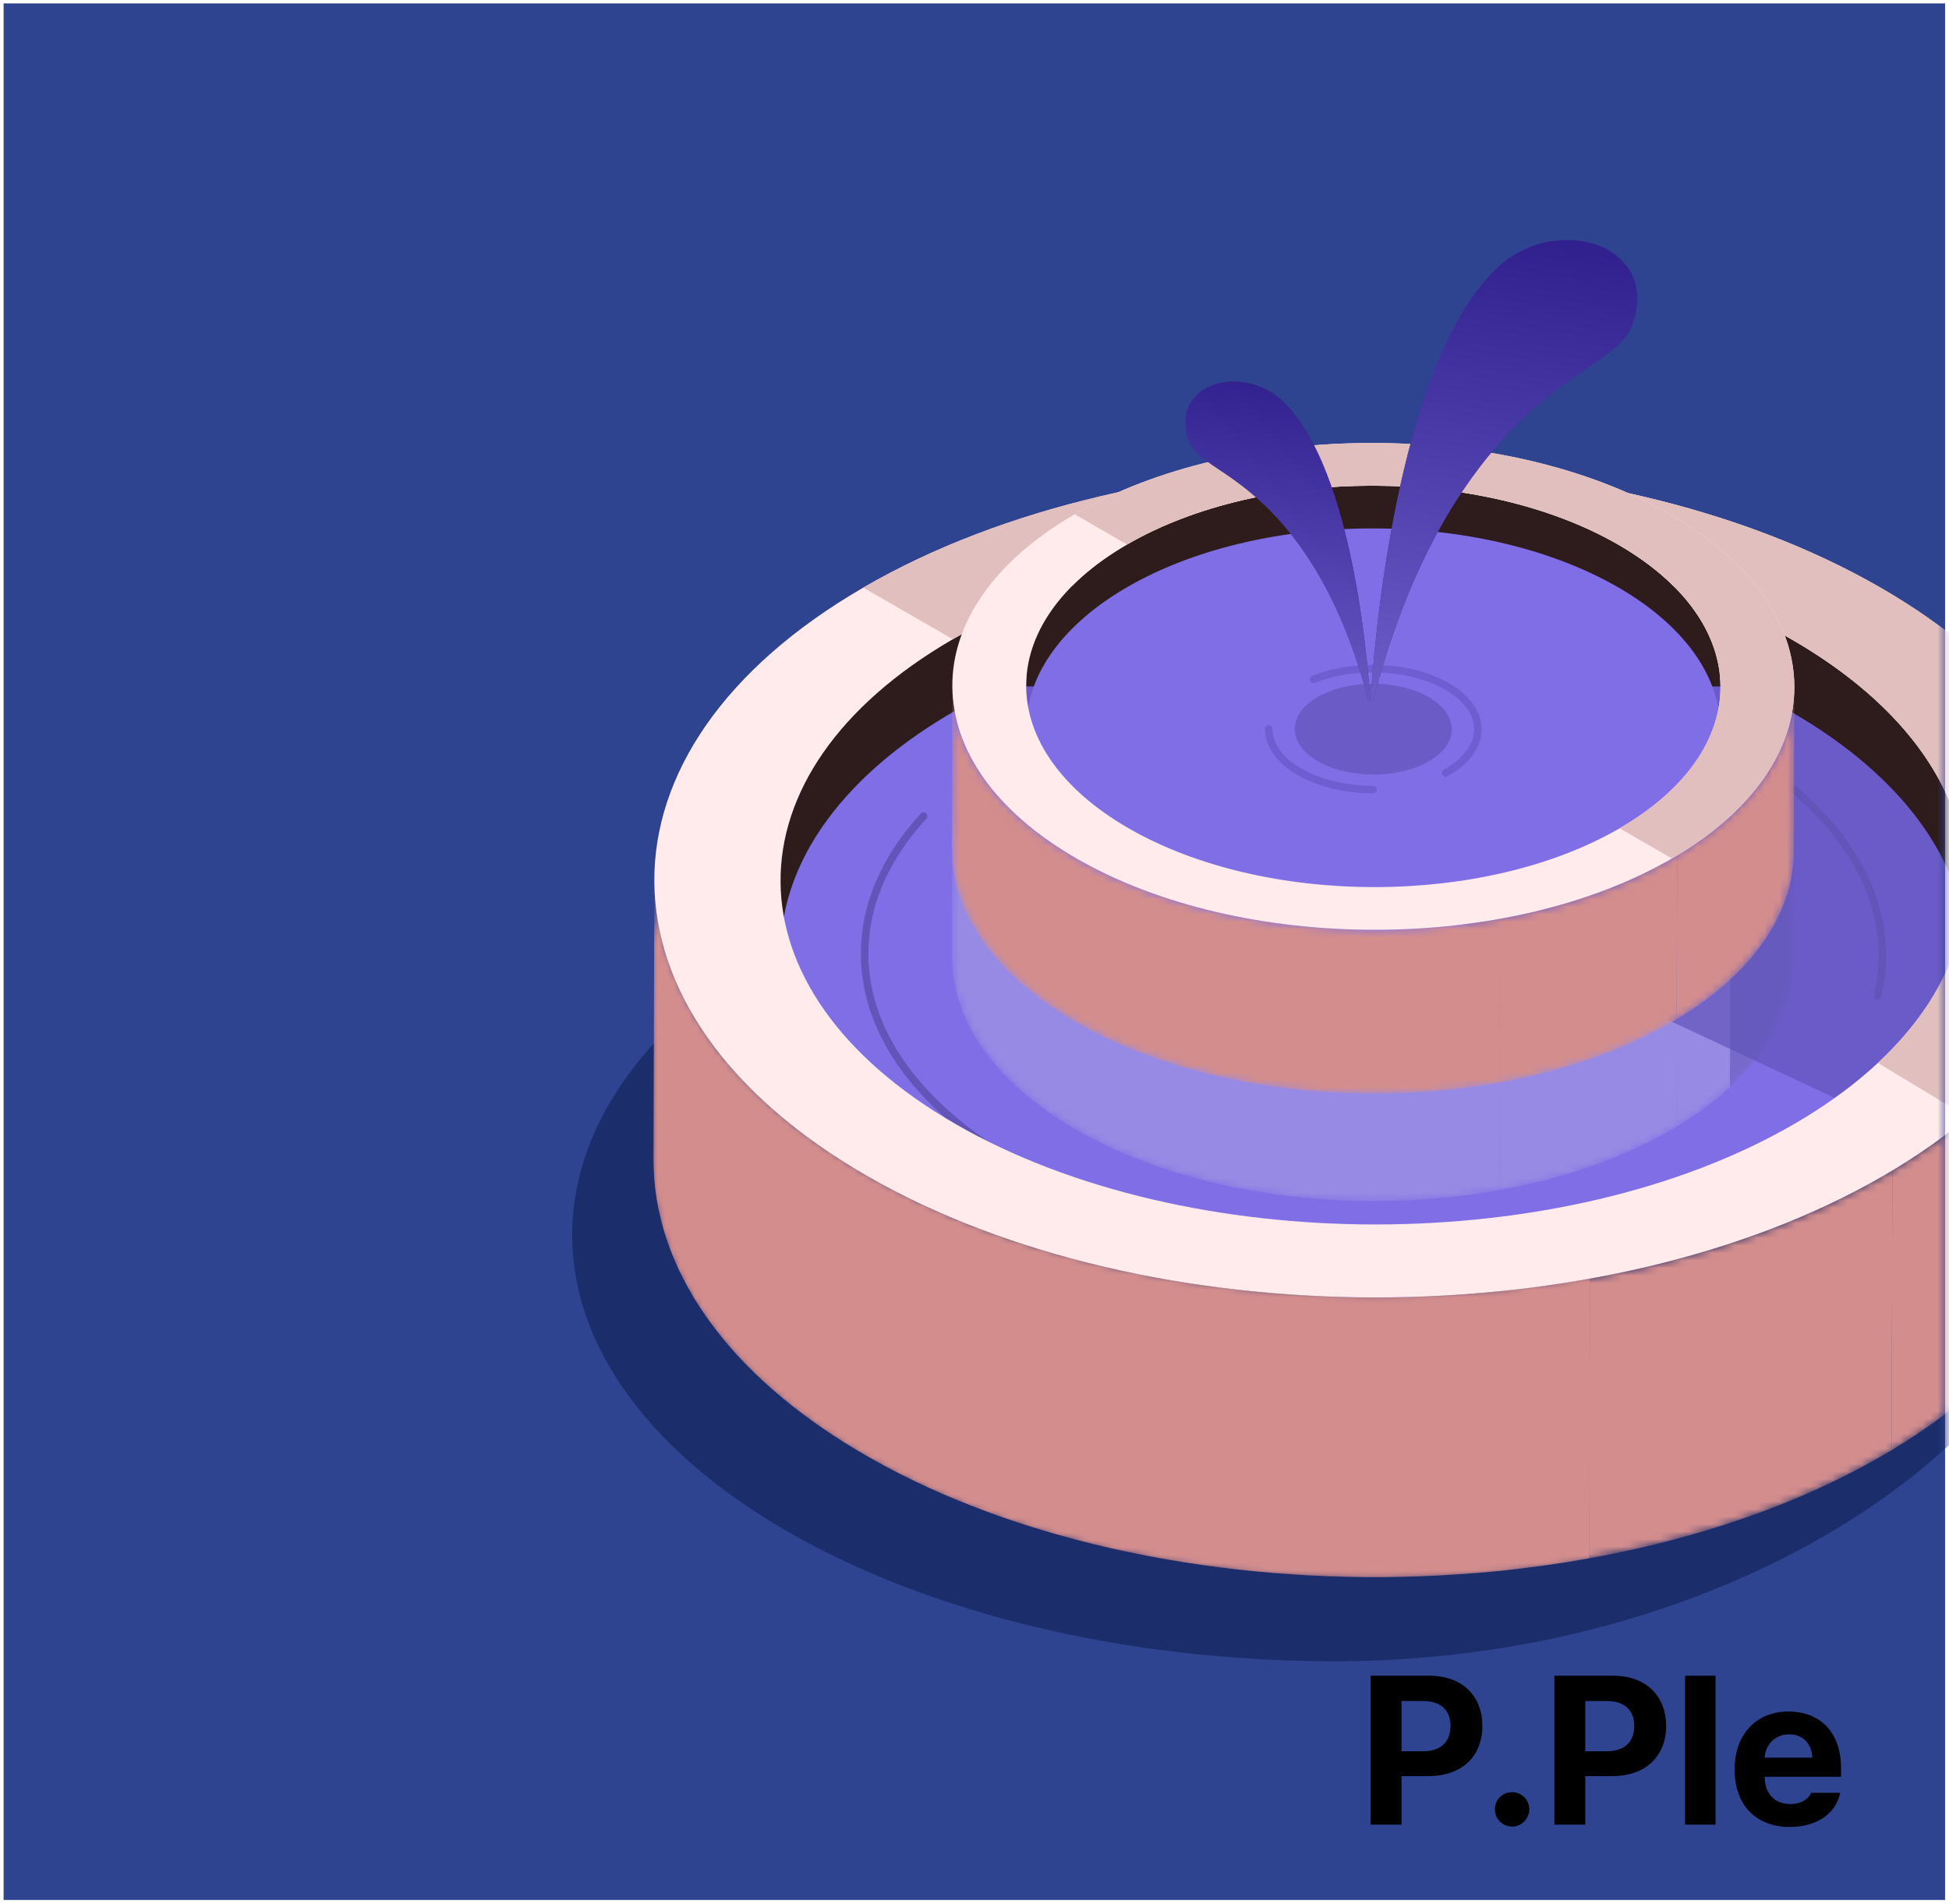 <svg width="259" height="253" viewBox="0 0 259 253" fill="none" xmlns="http://www.w3.org/2000/svg">
<rect x="0.477" y="0.453" width="258" height="252" fill="#2E4491"/>
<mask id="mask0_485_19328" style="mask-type:alpha" maskUnits="userSpaceOnUse" x="0" y="0" width="259" height="253">
<rect x="0.477" y="0.453" width="258" height="252" fill="#3D529B"/>
</mask>
<g mask="url(#mask0_485_19328)">
<path d="M277.25 156.991C277.338 125.81 233.123 107.977 177.291 107.822C121.459 107.666 76.128 132.818 76.041 164C75.954 195.181 121.144 220.585 176.975 220.741C232.807 220.896 277.163 188.173 277.25 156.991Z" fill="#1C2D6B"/>
<mask id="mask1_485_19328" style="mask-type:luminance" maskUnits="userSpaceOnUse" x="86" y="116" width="193" height="94">
<path d="M278.088 117.411L277.978 154.586C277.942 168.632 268.684 182.659 250.206 193.385C213.013 214.955 152.498 214.964 115.048 193.385C96.214 182.522 86.81 168.267 86.847 154.039L86.956 116.863C86.92 131.091 96.323 145.347 115.167 156.2C152.616 177.78 213.122 177.771 250.325 156.2C268.803 145.484 278.06 131.456 278.097 117.401L278.088 117.411Z" fill="white"/>
</mask>
<g mask="url(#mask1_485_19328)">
<path d="M277.448 123.722C277.082 125.519 276.57 127.316 275.903 129.094C275.218 130.918 274.368 132.733 273.354 134.521C272.257 136.455 270.978 138.352 269.506 140.221C267.788 142.401 265.814 144.526 263.576 146.579C260.149 149.734 256.109 152.735 251.467 155.526L251.357 192.701C256 189.91 260.039 186.919 263.466 183.754C265.696 181.693 267.679 179.568 269.397 177.397C270.868 175.536 272.147 173.63 273.244 171.697C274.258 169.909 275.099 168.103 275.794 166.27C276.461 164.491 276.973 162.704 277.338 160.898C277.704 159.083 277.914 157.25 277.969 155.426L278.078 118.25C278.023 120.074 277.813 121.907 277.448 123.722Z" fill="#D38D8D"/>
<path d="M250.315 156.2C243.946 159.894 236.882 162.958 229.37 165.393C223.576 167.272 217.508 168.768 211.276 169.89L211.166 207.065C217.398 205.943 223.457 204.448 229.26 202.569C236.772 200.143 243.827 197.078 250.206 193.375C250.599 193.147 250.992 192.919 251.375 192.691L251.485 155.516C251.101 155.744 250.708 155.972 250.315 156.2Z" fill="#D38D8D"/>
<path d="M199.095 171.587C195.586 171.933 192.049 172.171 188.494 172.289C185.232 172.399 181.969 172.417 178.707 172.335C175.563 172.253 172.419 172.088 169.294 171.833C166.178 171.578 163.071 171.231 160 170.793C156.802 170.337 153.64 169.79 150.524 169.152C147.142 168.449 143.816 167.638 140.554 166.716C136.569 165.585 132.685 164.281 128.948 162.804C124.095 160.888 119.471 158.69 115.158 156.209C96.323 145.347 86.911 131.101 86.956 116.863L86.847 154.039C86.81 168.267 96.214 182.522 115.057 193.376C119.371 195.866 123.986 198.064 128.847 199.97C132.585 201.448 136.469 202.743 140.453 203.883C143.706 204.813 147.042 205.625 150.423 206.318C153.539 206.966 156.701 207.513 159.9 207.96C162.97 208.397 166.068 208.744 169.194 208.999C172.319 209.255 175.463 209.428 178.606 209.501C181.869 209.583 185.14 209.565 188.394 209.455C191.939 209.337 195.485 209.1 198.994 208.753C203.106 208.343 207.182 207.777 211.185 207.057L211.295 169.881C207.292 170.602 203.216 171.167 199.104 171.578L199.095 171.587Z" fill="#D38D8D"/>
</g>
<mask id="mask2_485_19328" style="mask-type:luminance" maskUnits="userSpaceOnUse" x="86" y="116" width="193" height="94">
<path d="M278.088 117.411L277.978 154.586C277.942 168.632 268.684 182.659 250.206 193.385C213.013 214.955 152.498 214.964 115.048 193.385C96.214 182.522 86.81 168.267 86.847 154.039L86.956 116.863C86.92 131.091 96.323 145.347 115.167 156.2C152.616 177.78 213.122 177.771 250.325 156.2C268.803 145.484 278.06 131.456 278.097 117.401L278.088 117.411Z" fill="white"/>
</mask>
<g mask="url(#mask2_485_19328)">
<path d="M199.095 171.587C195.586 171.933 192.049 172.171 188.494 172.289C185.232 172.399 181.969 172.417 178.707 172.335C175.563 172.253 172.419 172.088 169.294 171.833C166.178 171.578 163.071 171.231 160 170.793C156.802 170.337 153.64 169.79 150.524 169.152C147.142 168.449 143.816 167.638 140.554 166.716C136.569 165.585 132.685 164.281 128.948 162.804C124.095 160.888 119.471 158.69 115.158 156.209C96.323 145.347 86.911 131.101 86.956 116.863L86.847 154.039C86.81 168.267 96.214 182.522 115.057 193.376C119.371 195.866 123.986 198.064 128.847 199.97C132.585 201.448 136.469 202.743 140.453 203.883C143.706 204.813 147.042 205.625 150.423 206.318C153.539 206.966 156.701 207.513 159.9 207.96C162.97 208.397 166.068 208.744 169.194 208.999C172.319 209.255 175.463 209.428 178.606 209.501C181.869 209.583 185.14 209.565 188.394 209.455C191.939 209.337 195.485 209.1 198.994 208.753C203.106 208.343 207.182 207.777 211.185 207.057L211.295 169.881C207.292 170.602 203.216 171.167 199.104 171.578L199.095 171.587Z" fill="#D38D8D"/>
</g>
<path d="M103.726 117.138C103.662 105.482 111.284 93.817 126.618 84.924C157.296 67.13 207.183 67.139 238.052 84.924C253.487 93.817 261.246 105.482 261.319 117.138V133.71L179.451 149.39L103.726 139.331V117.138Z" fill="#2E1C1C"/>
<path d="M261.32 127.052C261.39 101.892 226.167 81.397 182.647 81.275C139.126 81.154 103.789 101.452 103.718 126.613C103.648 151.773 138.871 172.268 182.392 172.39C225.912 172.511 261.249 152.213 261.32 127.052Z" fill="#7F6EE6"/>
<mask id="mask3_485_19328" style="mask-type:luminance" maskUnits="userSpaceOnUse" x="126" y="105" width="113" height="55">
<path d="M238.444 105.647L238.38 127.409C238.352 135.636 232.943 143.844 222.123 150.119C200.346 162.751 164.925 162.751 143.002 150.119C131.971 143.762 126.461 135.417 126.488 127.09L126.552 105.328C126.525 113.655 132.035 122.001 143.066 128.358C164.989 140.99 200.41 140.99 222.187 128.358C233.006 122.083 238.426 113.874 238.444 105.647Z" fill="white"/>
</mask>
<g mask="url(#mask3_485_19328)">
<path d="M238.446 105.648L238.382 127.41C238.382 127.574 238.382 127.738 238.382 127.903L238.446 106.141C238.446 105.977 238.446 105.813 238.446 105.648Z" fill="#978AE4"/>
<path d="M238.07 109.34C237.86 110.398 237.558 111.447 237.165 112.487C236.763 113.554 236.27 114.612 235.676 115.661C235.036 116.792 234.287 117.904 233.428 118.999C232.422 120.276 231.262 121.516 229.955 122.72C227.944 124.571 225.587 126.323 222.873 127.955L222.809 149.717C225.523 148.084 227.89 146.333 229.891 144.482C231.198 143.278 232.358 142.028 233.364 140.76C234.223 139.666 234.972 138.553 235.612 137.422C236.206 136.373 236.699 135.315 237.101 134.248C237.494 133.209 237.796 132.16 238.006 131.102C238.216 130.035 238.344 128.967 238.371 127.9L238.435 106.139C238.408 107.206 238.28 108.282 238.07 109.34Z" fill="#978AE4"/>
<path d="M237.166 112.487C237.559 111.447 237.86 110.398 238.071 109.34C238.281 108.282 238.409 107.206 238.436 106.139L238.372 127.9C238.345 128.967 238.217 130.035 238.007 131.102C237.796 132.16 237.495 133.209 237.102 134.248C236.7 135.315 236.206 136.373 235.612 137.422C234.973 138.553 234.223 139.666 233.364 140.76C232.359 142.028 231.198 143.278 229.892 144.482L229.956 122.72C231.262 121.516 232.423 120.276 233.428 118.999C234.287 117.904 235.037 116.792 235.676 115.661C236.27 114.612 236.764 113.554 237.166 112.487Z" fill="#7769CA"/>
<path d="M222.187 128.354C218.458 130.516 214.328 132.313 209.923 133.736C206.533 134.83 202.978 135.715 199.332 136.371L199.268 158.133C202.914 157.476 206.469 156.601 209.859 155.497C214.255 154.074 218.385 152.278 222.123 150.116C222.351 149.979 222.58 149.852 222.808 149.715L222.872 127.953C222.644 128.09 222.415 128.227 222.187 128.354Z" fill="#978AE4"/>
<path d="M192.204 137.369C190.148 137.569 188.073 137.706 185.999 137.779C184.089 137.843 182.179 137.852 180.269 137.807C178.423 137.761 176.586 137.661 174.758 137.515C172.931 137.369 171.121 137.159 169.321 136.904C167.448 136.639 165.602 136.32 163.774 135.937C161.791 135.526 159.844 135.052 157.935 134.505C155.604 133.839 153.329 133.082 151.145 132.216C148.303 131.094 145.598 129.808 143.075 128.358C132.045 122.001 126.535 113.655 126.562 105.328L126.498 127.09C126.471 135.417 131.981 143.762 143.011 150.119C145.534 151.579 148.239 152.865 151.081 153.977C153.274 154.844 155.54 155.601 157.871 156.267C159.78 156.805 161.727 157.288 163.71 157.699C165.538 158.072 167.384 158.401 169.257 158.665C171.057 158.921 172.867 159.121 174.694 159.276C176.522 159.422 178.359 159.523 180.205 159.568C182.115 159.614 184.025 159.605 185.935 159.541C188.009 159.468 190.084 159.331 192.14 159.13C194.543 158.893 196.928 158.565 199.277 158.136L199.341 136.375C196.992 136.794 194.607 137.132 192.204 137.369Z" fill="#978AE4"/>
</g>
<path d="M261.321 127.054C261.391 101.893 226.168 81.398 182.647 81.277C162.476 81.221 144.063 85.551 130.104 92.719L204.422 127.465L222.247 135.798L251.186 149.328C257.618 142.754 261.298 135.156 261.321 127.054Z" fill="#6052B9" fill-opacity="0.67"/>
<path d="M182.632 87.241C182.356 87.24 182.132 87.464 182.131 87.74C182.13 88.016 182.353 88.24 182.629 88.241L182.632 87.241ZM228.679 156.058C228.923 155.928 229.015 155.625 228.885 155.381C228.755 155.137 228.453 155.045 228.209 155.175L228.679 156.058ZM120.01 111.784L120.416 112.075L120.416 112.075L120.01 111.784ZM249.026 132.201C248.962 132.47 249.129 132.739 249.397 132.803C249.666 132.867 249.935 132.7 249.999 132.432L249.026 132.201ZM123.108 108.774C123.295 108.571 123.282 108.255 123.078 108.068C122.875 107.881 122.559 107.895 122.372 108.098L123.108 108.774ZM182.629 88.241C201.231 88.293 218.034 92.7 230.163 99.757C242.304 106.822 249.672 116.48 249.642 127.022L250.642 127.025C250.673 115.975 242.958 106.045 230.665 98.892C218.36 91.732 201.377 87.293 182.632 87.241L182.629 88.241ZM182.413 165.429C163.812 165.377 147.009 160.97 134.88 153.913C122.739 146.848 115.371 137.189 115.4 126.648L114.4 126.645C114.369 137.694 122.084 147.625 134.377 154.777C146.683 161.938 163.666 166.376 182.411 166.429L182.413 165.429ZM228.209 155.175C216.207 161.576 200.112 165.478 182.413 165.429L182.411 166.429C200.248 166.478 216.51 162.547 228.679 156.058L228.209 155.175ZM115.4 126.648C115.415 121.5 117.188 116.581 120.416 112.075L119.604 111.493C116.273 116.141 114.415 121.259 114.4 126.645L115.4 126.648ZM249.642 127.022C249.638 128.779 249.428 130.507 249.026 132.201L249.999 132.432C250.418 130.665 250.637 128.86 250.642 127.025L249.642 127.022ZM120.416 112.075C121.224 110.948 122.123 109.847 123.108 108.774L122.372 108.098C121.361 109.198 120.436 110.331 119.604 111.493L120.416 112.075Z" fill="#6354BA"/>
<path d="M249.878 78.078C212.438 56.507 151.923 56.498 114.72 78.078C77.526 99.648 77.718 134.634 115.159 156.214C152.608 177.793 213.114 177.784 250.317 156.214C287.52 134.634 287.319 99.657 249.878 78.078ZM238.419 149.355C207.75 167.14 157.854 167.149 126.984 149.355C96.114 131.57 95.95 102.721 126.618 84.936C157.296 67.142 207.183 67.151 238.053 84.936C268.932 102.73 269.087 131.57 238.419 149.355Z" fill="#FFEBEB"/>
<path d="M249.879 78.078C283.097 97.224 287.001 126.917 261.476 148.441L249.554 141.234C268.433 123.656 264.578 100.221 238.054 84.936C214.228 71.209 179.073 68.072 150.165 75.536L145.568 66.107C180.181 57.796 221.608 61.79 249.879 78.078Z" fill="#E1BFBF"/>
<path d="M114.721 78.078C151.923 56.498 212.438 56.507 249.879 78.078C278.667 94.67 285.438 119.183 270.119 139.436L256.573 132.885C266.743 116.738 260.557 97.904 238.054 84.936C207.184 67.151 157.297 67.142 126.619 84.936L114.721 78.078Z" fill="#E1BFBF"/>
<mask id="mask4_485_19328" style="mask-type:luminance" maskUnits="userSpaceOnUse" x="126" y="91" width="113" height="55">
<path d="M238.444 91.362L238.38 113.124C238.352 121.351 232.943 129.559 222.123 135.834C200.346 148.466 164.925 148.466 143.002 135.834C131.971 129.477 126.461 121.132 126.488 112.805L126.552 91.043C126.525 99.37 132.035 107.715 143.066 114.072C164.989 126.704 200.41 126.704 222.187 114.072C233.006 107.797 238.426 99.589 238.444 91.362Z" fill="white"/>
</mask>
<g mask="url(#mask4_485_19328)">
<path d="M238.446 91.363L238.382 113.125C238.382 113.289 238.382 113.453 238.382 113.618L238.446 91.856C238.446 91.692 238.446 91.528 238.446 91.363Z" fill="#D38D8D"/>
<path d="M238.07 95.055C237.86 96.113 237.558 97.162 237.165 98.201C236.763 99.269 236.27 100.327 235.676 101.375C235.036 102.506 234.287 103.619 233.428 104.714C232.422 105.99 231.262 107.231 229.955 108.435C227.944 110.286 225.587 112.037 222.873 113.67L222.809 135.432C225.523 133.799 227.89 132.048 229.891 130.196C231.198 128.993 232.358 127.743 233.364 126.475C234.223 125.381 234.972 124.268 235.612 123.137C236.206 122.088 236.699 121.03 237.101 119.963C237.494 118.923 237.796 117.875 238.006 116.817C238.216 115.749 238.344 114.682 238.371 113.615L238.435 91.853C238.408 92.921 238.28 93.997 238.07 95.055Z" fill="#D38D8D"/>
<path d="M222.187 114.069C218.458 116.231 214.328 118.028 209.923 119.45C206.533 120.545 202.978 121.43 199.332 122.086L199.268 143.848C202.914 143.191 206.469 142.316 209.859 141.212C214.255 139.789 218.385 137.993 222.123 135.831C222.351 135.694 222.58 135.566 222.808 135.43L222.872 113.668C222.644 113.805 222.415 113.942 222.187 114.069Z" fill="#D38D8D"/>
<path d="M192.204 123.084C190.148 123.284 188.073 123.421 185.999 123.494C184.089 123.558 182.179 123.567 180.269 123.521C178.423 123.476 176.586 123.375 174.758 123.23C172.931 123.084 171.121 122.874 169.321 122.618C167.448 122.354 165.602 122.035 163.774 121.652C161.791 121.241 159.844 120.767 157.935 120.22C155.604 119.554 153.329 118.797 151.145 117.93C148.303 116.809 145.598 115.523 143.075 114.072C132.045 107.715 126.535 99.37 126.562 91.043L126.498 112.805C126.471 121.132 131.981 129.477 143.011 135.834C145.534 137.293 148.239 138.579 151.081 139.692C153.274 140.559 155.54 141.316 157.871 141.981C159.78 142.52 161.727 143.003 163.71 143.413C165.538 143.787 167.384 144.116 169.257 144.38C171.057 144.636 172.867 144.836 174.694 144.991C176.522 145.137 178.359 145.237 180.205 145.283C182.115 145.329 184.025 145.32 185.935 145.256C188.009 145.183 190.084 145.046 192.14 144.845C194.543 144.608 196.928 144.28 199.277 143.851L199.341 122.089C196.992 122.509 194.607 122.846 192.204 123.084Z" fill="#D38D8D"/>
</g>
<path d="M136.368 91.21C136.332 84.388 140.791 77.557 149.775 72.349C167.732 61.933 196.938 61.933 215.014 72.349C224.052 77.557 228.594 84.379 228.63 91.21H136.368Z" fill="#2E1C1C"/>
<path d="M228.624 97.01C228.666 82.282 208.046 70.284 182.568 70.213C157.091 70.142 136.404 82.025 136.363 96.753C136.321 111.482 156.942 123.479 182.419 123.55C207.896 123.621 228.583 111.739 228.624 97.01Z" fill="#7F6EE6"/>
<path d="M182.47 104.912C174.796 104.891 168.584 101.277 168.597 96.84M174.545 90.273C176.803 89.366 179.552 88.837 182.515 88.845C190.19 88.867 196.401 92.481 196.389 96.918C196.382 99.194 194.739 101.244 192.104 102.699" stroke="#6E5ED1" stroke-linecap="round"/>
<path d="M192.922 96.912C192.913 100.243 188.235 102.93 182.474 102.914C176.713 102.897 172.051 100.185 172.06 96.854C172.07 93.524 176.747 90.837 182.508 90.853C188.269 90.869 192.931 93.582 192.922 96.912Z" fill="#6A5BC7"/>
<path d="M221.932 68.333C200.018 55.701 164.588 55.701 142.811 68.333C121.034 80.965 121.153 101.441 143.067 114.073C164.99 126.705 200.411 126.705 222.188 114.073C243.965 101.441 243.855 80.965 221.932 68.333ZM215.224 110.06C197.267 120.476 168.061 120.476 149.985 110.06C131.909 99.644 131.818 82.762 149.775 72.346C167.732 61.931 196.938 61.931 215.014 72.346C233.09 82.762 233.182 99.644 215.224 110.06Z" fill="#FFEBEB"/>
<path d="M142.812 68.333C164.589 55.701 200.018 55.701 221.932 68.333C243.856 80.965 243.965 101.441 222.188 114.073L215.225 110.06C233.182 99.644 233.091 82.762 215.015 72.346C196.939 61.931 167.732 61.931 149.775 72.346L142.812 68.333Z" fill="#E1BFBF"/>
<path d="M182.138 92.978C182.559 86.22 185.428 49.209 198.515 36.011C201.613 32.892 206.081 31.323 210.413 32.071C212.944 32.5 215.019 33.676 216.472 35.783C217.596 37.416 217.632 39.45 217.514 40.599C217.157 44.11 215.677 45.588 212.615 47.768C207.489 51.407 191.122 59.825 182.486 93.033C182.431 93.234 182.12 93.179 182.138 92.969V92.978Z" fill="#403487"/>
<path d="M182.138 92.978C182.559 86.22 185.428 49.209 198.515 36.011C201.613 32.892 206.081 31.323 210.413 32.071C212.944 32.5 215.019 33.676 216.472 35.783C217.596 37.416 217.632 39.45 217.514 40.599C217.157 44.11 215.677 45.588 212.615 47.768C207.489 51.407 191.122 59.825 182.486 93.033C182.431 93.234 182.12 93.179 182.138 92.969V92.978Z" fill="url(#paint0_linear_485_19328)"/>
<path d="M182.083 93.035C181.791 88.356 179.808 62.7 170.733 53.552C168.586 51.391 165.488 50.306 162.481 50.816C160.727 51.117 159.292 51.929 158.287 53.388C157.51 54.519 157.483 55.933 157.565 56.726C157.812 59.161 158.835 60.183 160.964 61.688C164.519 64.205 175.86 70.042 181.846 93.063C181.882 93.2 182.092 93.163 182.092 93.017L182.083 93.035Z" fill="#403487"/>
<path d="M182.083 93.035C181.791 88.356 179.808 62.7 170.733 53.552C168.586 51.391 165.488 50.306 162.481 50.816C160.727 51.117 159.292 51.929 158.287 53.388C157.51 54.519 157.483 55.933 157.565 56.726C157.812 59.161 158.835 60.183 160.964 61.688C164.519 64.205 175.86 70.042 181.846 93.063C181.882 93.2 182.092 93.163 182.092 93.017L182.083 93.035Z" fill="url(#paint1_linear_485_19328)"/>
<path d="M182.145 242.453V222.656H189.91C194.408 222.656 196.992 225.432 196.992 229.328C196.992 233.279 194.367 236 189.801 236H186.246V242.453H182.145ZM186.246 232.691H189.145C191.578 232.691 192.768 231.324 192.754 229.328C192.768 227.359 191.578 226.033 189.145 226.02H186.246V232.691ZM200.957 242.699C199.672 242.699 198.633 241.674 198.66 240.402C198.633 239.145 199.672 238.119 200.957 238.133C202.174 238.119 203.227 239.145 203.227 240.402C203.227 241.674 202.174 242.699 200.957 242.699ZM206.562 242.453V222.656H214.328C218.826 222.656 221.41 225.432 221.41 229.328C221.41 233.279 218.785 236 214.219 236H210.664V242.453H206.562ZM210.664 232.691H213.562C215.996 232.691 217.186 231.324 217.172 229.328C217.186 227.359 215.996 226.033 213.562 226.02H210.664V232.691ZM227.973 222.656V242.453H223.926V222.656H227.973ZM237.844 242.754C233.291 242.74 230.502 239.801 230.516 235.098C230.502 230.518 233.332 227.414 237.68 227.414C241.576 227.414 244.652 229.875 244.652 234.934V236.082H234.508C234.508 238.324 235.834 239.705 237.926 239.719C239.307 239.705 240.291 239.104 240.688 238.215H244.543C243.969 240.963 241.508 242.74 237.844 242.754ZM234.508 233.539H240.824C240.811 231.734 239.566 230.436 237.762 230.449C235.902 230.436 234.59 231.83 234.508 233.539Z" fill="black"/>
</g>
<defs>
<linearGradient id="paint0_linear_485_19328" x1="199.849" y1="31.887" x2="191.295" y2="92.616" gradientUnits="userSpaceOnUse">
<stop stop-color="#30218F"/>
<stop offset="1" stop-color="#6A5BC7"/>
</linearGradient>
<linearGradient id="paint1_linear_485_19328" x1="169.813" y1="50.691" x2="163.889" y2="92.773" gradientUnits="userSpaceOnUse">
<stop stop-color="#30218F"/>
<stop offset="1" stop-color="#6A5BC7"/>
</linearGradient>
</defs>
</svg>
